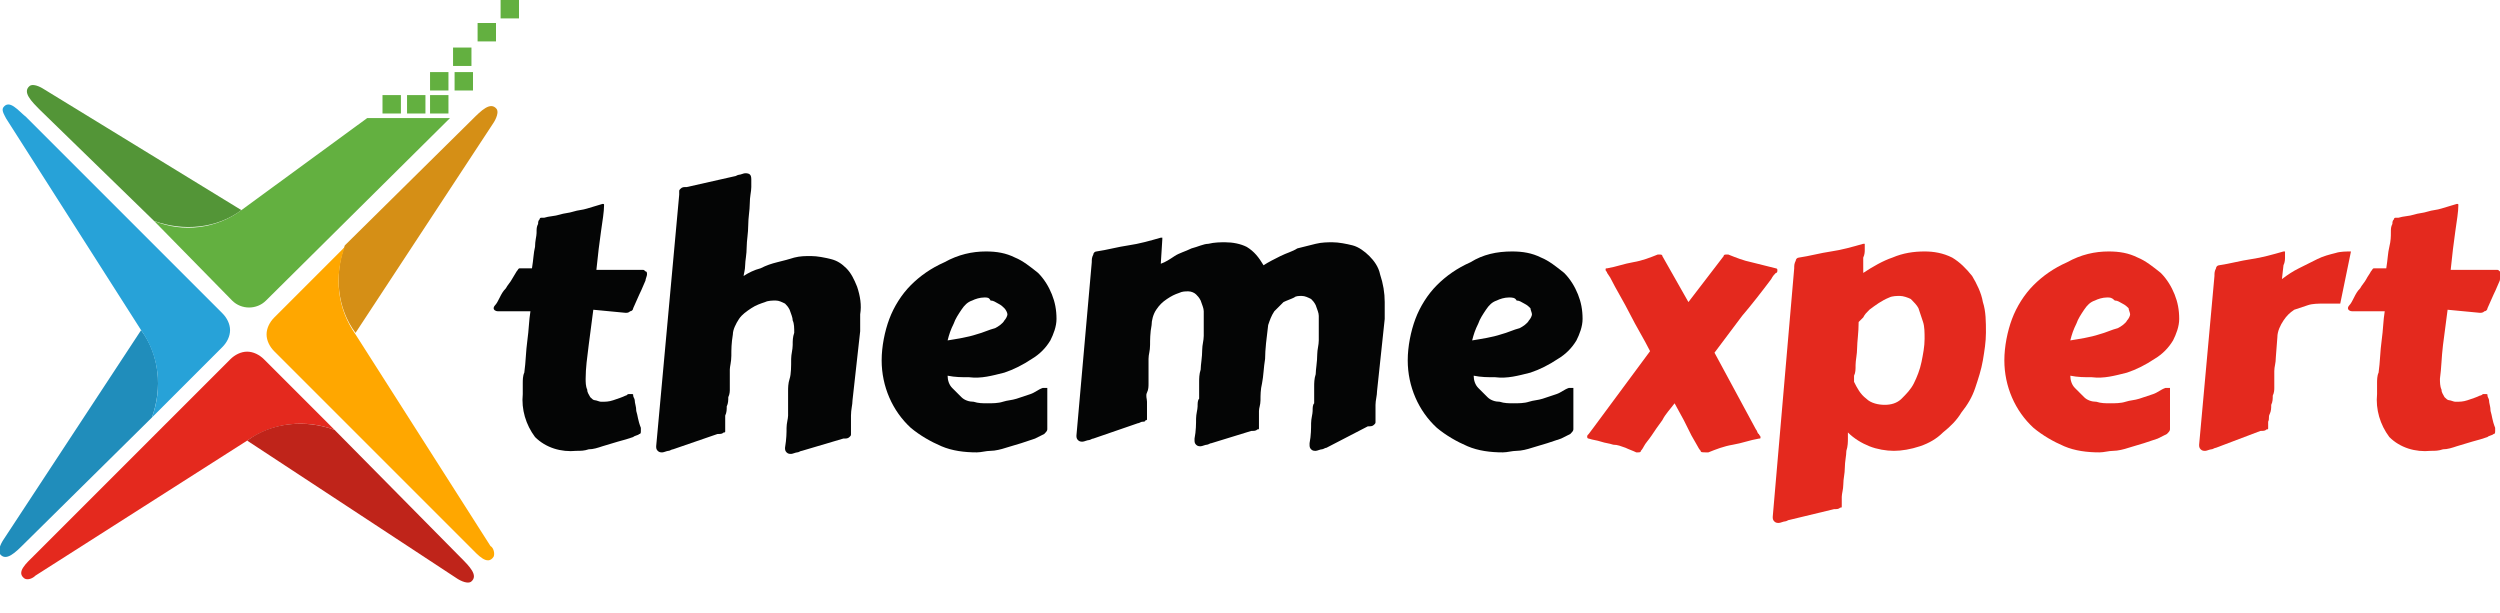 <?xml version="1.0" encoding="utf-8"?>
<!-- Generator: Adobe Illustrator 24.3.0, SVG Export Plug-In . SVG Version: 6.00 Build 0)  -->
<svg version="1.1" id="Layer_1" xmlns="http://www.w3.org/2000/svg" xmlns:xlink="http://www.w3.org/1999/xlink" x="0px" y="0px"
	 viewBox="0 0 163 40" style="enable-background:new 0 0 163 40;" xml:space="preserve">
<style type="text/css">
	.st0{fill:#952828;fill-opacity:0;}
	.st1{fill:#63B040;}
	.st2{fill:#539537;}
	.st3{fill:#D58F16;}
	.st4{fill:#FFA700;}
	.st5{fill:#E4291E;}
	.st6{fill:#BF241A;}
	.st7{fill:#208DBB;}
	.st8{fill:#27A2D8;}
	.st9{fill:#040505;}
</style>
<rect id="Rectangle_1815" x="0" y="0" class="st0" width="163" height="40"/>
<g id="Group_757" transform="translate(836 1662.568)">
	<g id="Layer_1_1_" transform="translate(16.739 9.432)">
		<g id="Group_757-2">
			<rect id="Rectangle_1776" x="-827.8" y="-1665.8" class="st1" width="1.2" height="1.2"/>
			<rect id="Rectangle_1777" x="-826.2" y="-1665.8" class="st1" width="1.2" height="1.2"/>
			<rect id="Rectangle_1778" x="-824.7" y="-1665.8" class="st1" width="1.2" height="1.2"/>
			<rect id="Rectangle_1779" x="-824.7" y="-1667.3" class="st1" width="1.2" height="1.2"/>
			<rect id="Rectangle_1780" x="-823.1" y="-1667.3" class="st1" width="1.2" height="1.2"/>
			<rect id="Rectangle_1781" x="-823.2" y="-1668.9" class="st1" width="1.2" height="1.2"/>
			<rect id="Rectangle_1782" x="-821.6" y="-1670.5" class="st1" width="1.2" height="1.2"/>
			<rect id="Rectangle_1783" x="-820.1" y="-1672" class="st1" width="1.2" height="1.2"/>
			<path id="Path_776" class="st1" d="M-837-1658.3c-1.6,1.2-3.8,1.5-5.7,0.7l5.1,5.2c0.6,0.6,1.6,0.6,2.2,0c0,0,0,0,0,0l12-11.9
				l-5.4,0L-837-1658.3z"/>
			<path id="Path_777" class="st2" d="M-837-1658.3c-1.6,1.2-3.8,1.4-5.7,0.7l-7.4-7.2c-0.6-0.6-1.2-1.2-0.7-1.6
				c0.3-0.2,0.9,0.2,0.9,0.2L-837-1658.3"/>
		</g>
	</g>
	<g id="Layer_2_1_" transform="translate(32.48 16.435)">
		<g id="Group_758">
			<path id="Path_778" class="st3" d="M-845.3-1657.3c-1.2-1.6-1.4-3.8-0.7-5.7l8.3-8.2c0.6-0.6,1.2-1.2,1.6-0.7
				c0.2,0.3-0.2,0.9-0.2,0.9L-845.3-1657.3"/>
			<path id="Path_779" class="st4" d="M-836.5-1643.4l-8.8-13.8c-1.2-1.7-1.4-3.8-0.7-5.7l-4.6,4.6c-0.3,0.3-0.5,0.7-0.5,1.1l0,0
				c0,0,0,0,0,0s0,0,0,0l0,0c0,0.4,0.2,0.8,0.5,1.1l12.8,12.8c0.5,0.5,1.1,1.2,1.5,0.6C-836.2-1642.9-836.3-1643.3-836.5-1643.4z"/>
		</g>
	</g>
	<g id="Layer_3" transform="translate(16.414 32.46)">
		<g id="Group_759">
			<path id="Path_780" class="st5" d="M-850.1-1657.5l13.8-8.8c1.7-1.2,3.8-1.4,5.7-0.7l-4.6-4.6c-0.3-0.3-0.7-0.5-1.1-0.5l0,0h0
				l0,0c-0.4,0-0.8,0.2-1.1,0.5l-12.8,12.8c-0.5,0.5-1.2,1.1-0.6,1.5C-850.6-1657.2-850.3-1657.3-850.1-1657.5z"/>
			<path id="Path_781" class="st6" d="M-836.3-1666.3c1.6-1.2,3.8-1.4,5.7-0.7l8.2,8.3c0.6,0.6,1.2,1.2,0.7,1.6
				c-0.3,0.2-0.9-0.2-0.9-0.2L-836.3-1666.3"/>
		</g>
	</g>
	<g id="Layer_4" transform="translate(15 16.259)">
		<path id="Path_782" class="st7" d="M-841.8-1657.3c1.2,1.6,1.4,3.8,0.7,5.7l-8.3,8.2c-0.6,0.6-1.2,1.2-1.6,0.7
			c-0.2-0.3,0.2-0.9,0.2-0.9L-841.8-1657.3"/>
		<path id="Path_783" class="st8" d="M-850.6-1671.1l8.8,13.8c1.2,1.7,1.4,3.8,0.7,5.7l4.6-4.6c0.3-0.3,0.5-0.7,0.5-1.1l0,0
			c0,0,0,0,0,0s0,0,0,0l0,0c0-0.4-0.2-0.8-0.5-1.1l-12.8-12.8c-0.5-0.4-1.1-1.2-1.5-0.6C-850.9-1671.6-850.7-1671.3-850.6-1671.1z"
			/>
	</g>
	<g id="Layer_5" transform="translate(47.184 20.627)">
		<g id="Group_760">
			<path id="Path_784" class="st9" d="M-844.5-1663c-0.1,0.8-0.2,1.5-0.3,2.3c-0.1,0.8-0.2,1.5-0.2,2.2c0,0.2,0,0.5,0.1,0.7
				c0,0.2,0.1,0.3,0.2,0.5c0.1,0.1,0.2,0.2,0.3,0.2c0.1,0,0.3,0.1,0.4,0.1c0.3,0,0.5,0,0.8-0.1c0.3-0.1,0.6-0.2,0.8-0.3
				c0.1,0,0.1-0.1,0.2-0.1c0.1,0,0.1,0,0.2,0c0.1,0,0.1,0,0.1,0.1c0,0.1,0.1,0.2,0.1,0.3c0,0.2,0.1,0.4,0.1,0.7
				c0.1,0.3,0.1,0.6,0.3,1.1c0,0,0,0.1,0,0.1c0,0,0,0,0,0.1c0,0.1,0,0.2-0.1,0.2c-0.1,0.1-0.3,0.1-0.4,0.2c-0.3,0.1-0.6,0.2-1,0.3
				c-0.3,0.1-0.7,0.2-1,0.3c-0.3,0.1-0.6,0.2-0.9,0.2c-0.3,0.1-0.5,0.1-0.8,0.1c-1,0.1-2-0.2-2.7-0.9c-0.6-0.8-0.9-1.8-0.8-2.8
				c0-0.2,0-0.4,0-0.7c0-0.2,0-0.5,0.1-0.7c0.1-0.7,0.1-1.4,0.2-2.1c0.1-0.7,0.1-1.3,0.2-1.9h-1.2c-0.3,0-0.6,0-0.9,0
				c-0.2,0-0.3-0.1-0.3-0.2c0-0.1,0.1-0.2,0.1-0.2c0.1-0.1,0.2-0.3,0.3-0.5c0.1-0.2,0.2-0.4,0.4-0.6c0.1-0.2,0.3-0.4,0.4-0.6
				l0.3-0.5c0.1-0.1,0.1-0.2,0.2-0.2h0.8c0.1-0.6,0.1-1,0.2-1.4c0-0.4,0.1-0.7,0.1-0.9c0-0.3,0-0.4,0.1-0.6c0-0.1,0-0.2,0.1-0.3
				c0-0.1,0.1-0.1,0.1-0.1c0.1,0,0.1,0,0.2,0c0.3-0.1,0.7-0.1,1-0.2c0.3-0.1,0.6-0.1,0.9-0.2c0.3-0.1,0.6-0.1,0.9-0.2
				c0.3-0.1,0.7-0.2,1-0.3c0,0,0,0,0,0c0,0,0,0,0,0c0.1,0,0.1,0,0.1,0.1v0c0,0.4-0.1,1-0.2,1.7s-0.2,1.5-0.3,2.5h3
				c0.1,0,0.1,0,0.2,0.1c0.1,0,0.1,0.1,0.1,0.2c0,0.1-0.1,0.3-0.1,0.4c-0.1,0.2-0.2,0.5-0.4,0.9l-0.4,0.9c0,0.1-0.1,0.2-0.2,0.2
				c-0.1,0.1-0.2,0.1-0.3,0.1L-844.5-1663z"/>
			<path id="Path_785" class="st9" d="M-838.9-1670.5c0,0,0-0.1,0-0.1c0,0,0-0.1,0-0.1c0-0.1,0-0.1,0.1-0.2c0.1-0.1,0.2-0.1,0.4-0.1
				l3.1-0.7c0.1,0,0.2-0.1,0.3-0.1c0.1,0,0.3-0.1,0.4-0.1c0.3,0,0.4,0.1,0.4,0.4c0,0,0,0.2,0,0.5c0,0.3-0.1,0.6-0.1,1.1
				c0,0.4-0.1,0.9-0.1,1.4s-0.1,1-0.1,1.4c0,0.5-0.1,0.9-0.1,1.2c0,0.3-0.1,0.6-0.1,0.7c0.3-0.2,0.7-0.4,1.1-0.5
				c0.4-0.2,0.7-0.3,1.1-0.4c0.4-0.1,0.8-0.2,1.1-0.3c0.4-0.1,0.7-0.1,1.1-0.1c0.4,0,0.9,0.1,1.3,0.2c0.4,0.1,0.7,0.3,1,0.6
				c0.3,0.3,0.5,0.7,0.7,1.2c0.2,0.6,0.3,1.2,0.2,1.8c0,0.2,0,0.4,0,0.5c0,0.2,0,0.4,0,0.6l-0.5,4.5c0,0.3-0.1,0.6-0.1,1s0,0.7,0,1
				c0,0.1,0,0.1,0,0.1c0,0,0,0.1,0,0.1c0,0.1,0,0.1-0.1,0.2c-0.1,0.1-0.2,0.1-0.4,0.1l-2.7,0.8c-0.1,0-0.2,0.1-0.3,0.1
				c-0.1,0-0.3,0.1-0.4,0.1c-0.1,0-0.2,0-0.3-0.1c-0.1-0.1-0.1-0.2-0.1-0.3c0.1-0.6,0.1-1,0.1-1.3c0-0.3,0.1-0.6,0.1-0.8
				c0-0.2,0-0.4,0-0.5c0-0.1,0-0.2,0-0.3c0-0.1,0-0.2,0-0.3c0-0.1,0-0.3,0-0.5c0-0.2,0-0.5,0.1-0.8s0.1-0.8,0.1-1.3
				c0-0.3,0.1-0.6,0.1-0.9c0-0.3,0-0.5,0.1-0.8c0-0.3,0-0.6-0.1-0.8c0-0.2-0.1-0.4-0.2-0.7c-0.1-0.2-0.2-0.3-0.3-0.4
				c-0.2-0.1-0.4-0.2-0.6-0.2c-0.2,0-0.5,0-0.7,0.1c-0.3,0.1-0.6,0.2-0.9,0.4c-0.3,0.2-0.6,0.4-0.8,0.7c-0.2,0.3-0.4,0.7-0.4,1
				c-0.1,0.6-0.1,1-0.1,1.4s-0.1,0.7-0.1,0.9c0,0.2,0,0.4,0,0.6c0,0.1,0,0.3,0,0.4c0,0,0,0.1,0,0.3c0,0.1,0,0.3-0.1,0.5
				c0,0.2,0,0.4-0.1,0.6c0,0.2,0,0.4-0.1,0.6c0,0.2,0,0.4,0,0.5c0,0.1,0,0.2,0,0.3c0,0.1,0,0.1,0,0.1c0,0,0,0.1,0,0.1
				c0,0.1,0,0.1-0.1,0.1c-0.1,0.1-0.2,0.1-0.4,0.1l-2.9,1c-0.1,0-0.2,0.1-0.3,0.1c-0.1,0-0.3,0.1-0.4,0.1c-0.1,0-0.2,0-0.3-0.1
				c-0.1-0.1-0.1-0.2-0.1-0.3L-838.9-1670.5z"/>
			<path id="Path_786" class="st9" d="M-818.9-1666.8c0.7,0,1.3,0.1,1.9,0.4c0.5,0.2,1,0.6,1.5,1c0.4,0.4,0.7,0.9,0.9,1.4
				c0.2,0.5,0.3,1,0.3,1.6c0,0.5-0.2,1-0.4,1.4c-0.3,0.5-0.7,0.9-1.2,1.2c-0.6,0.4-1.2,0.7-1.8,0.9c-0.8,0.2-1.5,0.4-2.3,0.3
				c-0.5,0-0.9,0-1.4-0.1c0,0.3,0.1,0.6,0.3,0.8c0.2,0.2,0.4,0.4,0.6,0.6c0.2,0.2,0.5,0.3,0.8,0.3c0.3,0.1,0.6,0.1,0.9,0.1
				c0.3,0,0.7,0,1-0.1c0.3-0.1,0.6-0.1,0.9-0.2c0.3-0.1,0.6-0.2,0.9-0.3c0.3-0.1,0.5-0.3,0.8-0.4l0.2,0c0,0,0.1,0,0.1,0
				c0,0.2,0,0.5,0,0.7c0,0.2,0,0.5,0,0.8c0,0.3,0,0.6,0,1c0,0,0,0.1,0,0.1c0,0,0,0.1,0,0.1c0,0.1-0.1,0.2-0.2,0.3
				c-0.2,0.1-0.4,0.2-0.6,0.3c-0.3,0.1-0.6,0.2-0.9,0.3c-0.3,0.1-0.7,0.2-1,0.3c-0.3,0.1-0.7,0.2-1,0.2c-0.3,0-0.6,0.1-0.9,0.1
				c-0.8,0-1.6-0.1-2.3-0.4c-0.7-0.3-1.4-0.7-2-1.2c-1.2-1.1-1.9-2.7-1.9-4.4c0-0.9,0.2-1.9,0.5-2.7c0.3-0.8,0.8-1.6,1.4-2.2
				c0.6-0.6,1.3-1.1,2.2-1.5C-820.7-1666.6-819.8-1666.8-818.9-1666.8z M-819-1663.8c-0.3,0-0.6,0.1-0.8,0.2
				c-0.3,0.1-0.5,0.3-0.7,0.6c-0.2,0.3-0.4,0.6-0.5,0.9c-0.2,0.4-0.3,0.7-0.4,1.1c0.6-0.1,1.3-0.2,1.9-0.4c0.4-0.1,0.8-0.3,1.2-0.4
				c0.2-0.1,0.5-0.3,0.6-0.5c0.1-0.1,0.2-0.3,0.2-0.4c0-0.1-0.1-0.3-0.2-0.4c-0.1-0.1-0.2-0.2-0.4-0.3c-0.2-0.1-0.3-0.2-0.5-0.2
				C-818.7-1663.8-818.8-1663.8-819-1663.8z"/>
			<path id="Path_787" class="st9" d="M-796.7-1654c-0.1,0-0.2,0.1-0.3,0.1c-0.1,0-0.3,0.1-0.4,0.1c-0.1,0-0.2,0-0.3-0.1
				c-0.1-0.1-0.1-0.2-0.1-0.3v-0.1c0.1-0.5,0.1-1,0.1-1.3s0.1-0.6,0.1-0.8c0-0.2,0-0.4,0.1-0.5c0-0.1,0-0.2,0-0.3c0-0.1,0-0.2,0-0.3
				s0-0.3,0-0.5c0-0.2,0-0.5,0.1-0.8c0-0.3,0.1-0.8,0.1-1.3c0-0.3,0.1-0.6,0.1-0.9c0-0.3,0-0.5,0-0.8c0-0.3,0-0.6,0-0.8
				c0-0.2-0.1-0.4-0.2-0.7c-0.1-0.2-0.2-0.3-0.3-0.4c-0.2-0.1-0.4-0.2-0.6-0.2c-0.2,0-0.4,0-0.5,0.1c-0.2,0.1-0.5,0.2-0.7,0.3
				c-0.2,0.2-0.4,0.4-0.6,0.6c-0.2,0.3-0.3,0.6-0.4,0.9v0c-0.1,0.8-0.2,1.6-0.2,2.2c-0.1,0.6-0.1,1.1-0.2,1.6
				c-0.1,0.4-0.1,0.8-0.1,1.1c0,0.3-0.1,0.5-0.1,0.7c0,0.2,0,0.4,0,0.5c0,0.1,0,0.3,0,0.4c0,0.1,0,0.1,0,0.1c0,0,0,0.1,0,0.1
				c0,0.1,0,0.1-0.1,0.1c-0.1,0.1-0.2,0.1-0.4,0.1l-2.6,0.8c-0.1,0-0.2,0.1-0.3,0.1c-0.1,0-0.3,0.1-0.4,0.1c-0.1,0-0.2,0-0.3-0.1
				c-0.1-0.1-0.1-0.2-0.1-0.3v-0.1c0.1-0.5,0.1-1,0.1-1.3s0.1-0.6,0.1-0.8c0-0.2,0-0.4,0.1-0.5c0-0.1,0-0.2,0-0.3c0-0.1,0-0.2,0-0.3
				s0-0.3,0-0.5c0-0.2,0-0.5,0.1-0.8c0-0.3,0.1-0.8,0.1-1.3c0-0.3,0.1-0.6,0.1-0.9c0-0.3,0-0.5,0-0.8c0-0.3,0-0.6,0-0.8
				c0-0.2-0.1-0.4-0.2-0.7c-0.1-0.2-0.2-0.3-0.3-0.4c-0.1-0.1-0.3-0.2-0.5-0.2c-0.2,0-0.4,0-0.6,0.1c-0.3,0.1-0.5,0.2-0.8,0.4
				c-0.3,0.2-0.5,0.4-0.7,0.7c-0.2,0.3-0.3,0.7-0.3,1c-0.1,0.5-0.1,1-0.1,1.3c0,0.4-0.1,0.6-0.1,0.9c0,0.2,0,0.4,0,0.5s0,0.3,0,0.4
				c0,0,0,0.1,0,0.2c0,0.1,0,0.3,0,0.5c0,0.2,0,0.4-0.1,0.6s0,0.4,0,0.6c0,0.2,0,0.4,0,0.5c0,0.1,0,0.2,0,0.2v0.2c0,0.1,0,0.1,0,0.2
				c0,0.1,0,0.1-0.1,0.1c0,0.1-0.1,0.1-0.2,0.1c-0.1,0-0.2,0.1-0.3,0.1l-2.9,1c-0.1,0-0.2,0.1-0.3,0.1c-0.1,0-0.3,0.1-0.4,0.1
				c-0.1,0-0.2,0-0.3-0.1c-0.1-0.1-0.1-0.2-0.1-0.3l1-11.3c0-0.2,0-0.3,0.1-0.5c0-0.1,0.1-0.2,0.2-0.2c0.7-0.1,1.4-0.3,2.1-0.4
				c0.7-0.1,1.4-0.3,2.1-0.5c0.1,0,0.1,0,0.1,0c0,0,0,0.1,0,0.1l-0.1,1.6c0.3-0.1,0.6-0.3,0.9-0.5c0.3-0.2,0.7-0.3,1.1-0.5
				c0.4-0.1,0.8-0.3,1.1-0.3c0.4-0.1,0.8-0.1,1.1-0.1c0.5,0,1,0.1,1.4,0.3c0.5,0.3,0.8,0.7,1.1,1.2c0.3-0.2,0.7-0.4,1.1-0.6
				c0.4-0.2,0.8-0.3,1.1-0.5c0.4-0.1,0.8-0.2,1.2-0.3c0.4-0.1,0.8-0.1,1.1-0.1c0.4,0,0.9,0.1,1.3,0.2c0.4,0.1,0.8,0.4,1.1,0.7
				c0.3,0.3,0.6,0.7,0.7,1.2c0.2,0.6,0.3,1.2,0.3,1.8c0,0.2,0,0.4,0,0.5c0,0.2,0,0.4,0,0.6l-0.5,4.7c0,0.3-0.1,0.6-0.1,0.9
				c0,0.3,0,0.6,0,0.9c0,0.1,0,0.1,0,0.1s0,0.1,0,0.1c0,0.1,0,0.1-0.1,0.2c-0.1,0.1-0.2,0.1-0.4,0.1L-796.7-1654z"/>
			<path id="Path_788" class="st9" d="M-784.6-1666.8c0.7,0,1.3,0.1,1.9,0.4c0.5,0.2,1,0.6,1.5,1c0.4,0.4,0.7,0.9,0.9,1.4
				c0.2,0.5,0.3,1,0.3,1.6c0,0.5-0.2,1-0.4,1.4c-0.3,0.5-0.7,0.9-1.2,1.2c-0.6,0.4-1.2,0.7-1.8,0.9c-0.8,0.2-1.5,0.4-2.3,0.3
				c-0.5,0-0.9,0-1.4-0.1c0,0.3,0.1,0.6,0.3,0.8c0.2,0.2,0.4,0.4,0.6,0.6c0.2,0.2,0.5,0.3,0.8,0.3c0.3,0.1,0.6,0.1,0.9,0.1
				c0.3,0,0.7,0,1-0.1c0.3-0.1,0.6-0.1,0.9-0.2c0.3-0.1,0.6-0.2,0.9-0.3c0.3-0.1,0.5-0.3,0.8-0.4l0.2,0c0,0,0.1,0,0.1,0
				c0,0.2,0,0.5,0,0.7c0,0.2,0,0.5,0,0.8c0,0.3,0,0.6,0,1c0,0,0,0.1,0,0.1c0,0,0,0.1,0,0.1c0,0.1-0.1,0.2-0.2,0.3
				c-0.2,0.1-0.4,0.2-0.6,0.3c-0.3,0.1-0.6,0.2-0.9,0.3c-0.3,0.1-0.7,0.2-1,0.3c-0.3,0.1-0.7,0.2-1,0.2c-0.3,0-0.6,0.1-0.9,0.1
				c-0.8,0-1.6-0.1-2.3-0.4c-0.7-0.3-1.4-0.7-2-1.2c-1.2-1.1-1.9-2.7-1.9-4.4c0-0.9,0.2-1.9,0.5-2.7c0.3-0.8,0.8-1.6,1.4-2.2
				c0.6-0.6,1.3-1.1,2.2-1.5C-786.5-1666.6-785.6-1666.8-784.6-1666.8z M-784.8-1663.8c-0.3,0-0.6,0.1-0.8,0.2
				c-0.3,0.1-0.5,0.3-0.7,0.6c-0.2,0.3-0.4,0.6-0.5,0.9c-0.2,0.4-0.3,0.7-0.4,1.1c0.6-0.1,1.3-0.2,1.9-0.4c0.4-0.1,0.8-0.3,1.2-0.4
				c0.2-0.1,0.5-0.3,0.6-0.5c0.1-0.1,0.2-0.3,0.2-0.4c0-0.1-0.1-0.3-0.1-0.4c-0.1-0.1-0.2-0.2-0.4-0.3c-0.2-0.1-0.3-0.2-0.5-0.2
				C-784.4-1663.8-784.6-1663.8-784.8-1663.8L-784.8-1663.8z"/>
			<path id="Path_789" class="st5" d="M-772.3-1653.8c0,0-0.1-0.1-0.2-0.3l-0.4-0.7l-0.5-1l-0.6-1.1c-0.3,0.4-0.6,0.7-0.8,1.1
				c-0.3,0.4-0.5,0.7-0.7,1c-0.2,0.3-0.4,0.5-0.5,0.7s-0.2,0.3-0.2,0.3c0,0.1-0.1,0.1-0.2,0.1c0,0-0.1,0-0.1,0
				c-0.2-0.1-0.5-0.2-0.7-0.3c-0.3-0.1-0.5-0.2-0.8-0.2c-0.3-0.1-0.5-0.1-0.8-0.2c-0.3-0.1-0.5-0.1-0.8-0.2c-0.1,0-0.1-0.1-0.1-0.1
				c0-0.1,0-0.1,0.1-0.2l0.3-0.4l3.7-5c-0.4-0.8-0.9-1.6-1.3-2.4c-0.4-0.8-0.9-1.6-1.3-2.4l-0.2-0.3c0-0.1-0.1-0.1-0.1-0.2
				c0-0.1,0-0.1,0.1-0.1c0.6-0.1,1.1-0.3,1.7-0.4c0.6-0.1,1.1-0.3,1.6-0.5c0,0,0.1,0,0.1,0c0.1,0,0.2,0,0.2,0.1l1.7,3l2.3-3
				c0-0.1,0.1-0.1,0.2-0.1c0,0,0.1,0,0.1,0c0.5,0.2,1,0.4,1.5,0.5l1.6,0.4c0.1,0,0.1,0.1,0.1,0.1c0,0.1,0,0.2-0.1,0.2
				c-0.1,0.1-0.2,0.2-0.3,0.4c-0.6,0.8-1.3,1.7-1.9,2.4c-0.6,0.8-1.2,1.6-1.8,2.4l2.7,5c0.1,0.1,0.1,0.3,0.2,0.3
				c0,0.1,0.1,0.1,0.1,0.2c0,0.1,0,0.1-0.1,0.1c-0.6,0.1-1.1,0.3-1.7,0.4c-0.6,0.1-1.1,0.3-1.6,0.5c0,0-0.1,0-0.1,0
				C-772.2-1653.7-772.3-1653.7-772.3-1653.8z"/>
			<path id="Path_790" class="st5" d="M-761.7-1665.4c0.6-0.4,1.3-0.8,1.9-1c0.7-0.3,1.4-0.4,2.1-0.4c0.6,0,1.2,0.1,1.8,0.4
				c0.5,0.3,0.9,0.7,1.3,1.2c0.3,0.5,0.6,1.1,0.7,1.7c0.2,0.6,0.2,1.3,0.2,2c0,0.6-0.1,1.2-0.2,1.8c-0.1,0.6-0.3,1.2-0.5,1.8
				c-0.2,0.6-0.5,1.1-0.9,1.6c-0.3,0.5-0.7,0.9-1.2,1.3c-0.4,0.4-0.9,0.7-1.5,0.9c-0.6,0.2-1.2,0.3-1.7,0.3c-0.5,0-1.1-0.1-1.6-0.3
				c-0.5-0.2-1-0.5-1.4-0.9c0,0,0,0.2,0,0.4c0,0.2,0,0.5-0.1,0.8c0,0.3-0.1,0.7-0.1,1.1c0,0.4-0.1,0.7-0.1,1.1
				c0,0.3-0.1,0.6-0.1,0.8c0,0.2,0,0.4,0,0.4c0,0.1,0,0.1,0,0.1c0,0,0,0.1,0,0.1c0,0.1,0,0.1-0.1,0.1c-0.1,0.1-0.2,0.1-0.4,0.1
				l-2.9,0.7c-0.1,0-0.2,0.1-0.3,0.1c-0.1,0-0.3,0.1-0.4,0.1c-0.1,0-0.2,0-0.3-0.1c-0.1-0.1-0.1-0.2-0.1-0.3l1.4-16.2
				c0-0.2,0-0.3,0.1-0.5c0-0.1,0.1-0.2,0.2-0.2c0.7-0.1,1.4-0.3,2.1-0.4c0.7-0.1,1.4-0.3,2.1-0.5c0.1,0,0.1,0,0.1,0c0,0,0,0.1,0,0.1
				c0,0,0,0,0,0.1c0,0,0,0.1,0,0.2c0,0.1,0,0.3-0.1,0.5L-761.7-1665.4z M-762-1662.2c0,0.7-0.1,1.3-0.1,1.7s-0.1,0.8-0.1,1.1
				c0,0.3,0,0.5-0.1,0.7c0,0.2,0,0.3,0,0.4c0.2,0.4,0.4,0.8,0.8,1.1c0.3,0.3,0.8,0.4,1.2,0.4c0.4,0,0.8-0.1,1.1-0.4
				c0.3-0.3,0.6-0.6,0.8-1c0.2-0.4,0.4-0.9,0.5-1.4c0.1-0.5,0.2-1,0.2-1.5c0-0.4,0-0.8-0.1-1.1c-0.1-0.3-0.2-0.6-0.3-0.9
				c-0.1-0.2-0.3-0.4-0.5-0.6c-0.2-0.1-0.5-0.2-0.7-0.2c-0.2,0-0.5,0-0.7,0.1c-0.5,0.2-0.9,0.5-1.3,0.8c-0.2,0.2-0.3,0.3-0.4,0.5
				L-762-1662.2z"/>
			<path id="Path_791" class="st5" d="M-745.7-1666.8c0.7,0,1.3,0.1,1.9,0.4c0.5,0.2,1,0.6,1.5,1c0.4,0.4,0.7,0.9,0.9,1.4
				c0.2,0.5,0.3,1,0.3,1.6c0,0.5-0.2,1-0.4,1.4c-0.3,0.5-0.7,0.9-1.2,1.2c-0.6,0.4-1.2,0.7-1.8,0.9c-0.8,0.2-1.5,0.4-2.3,0.3
				c-0.5,0-0.9,0-1.4-0.1c0,0.3,0.1,0.6,0.3,0.8c0.2,0.2,0.4,0.4,0.6,0.6c0.2,0.2,0.5,0.3,0.8,0.3c0.3,0.1,0.6,0.1,0.9,0.1
				c0.3,0,0.7,0,1-0.1c0.3-0.1,0.6-0.1,0.9-0.2c0.3-0.1,0.6-0.2,0.9-0.3c0.3-0.1,0.5-0.3,0.8-0.4l0.2,0c0,0,0.1,0,0.1,0
				c0,0.2,0,0.5,0,0.7c0,0.2,0,0.5,0,0.8c0,0.3,0,0.6,0,1c0,0,0,0.1,0,0.1c0,0,0,0.1,0,0.1c0,0.1-0.1,0.2-0.2,0.3
				c-0.2,0.1-0.4,0.2-0.6,0.3c-0.3,0.1-0.6,0.2-0.9,0.3c-0.3,0.1-0.7,0.2-1,0.3c-0.3,0.1-0.7,0.2-1,0.2c-0.3,0-0.6,0.1-0.9,0.1
				c-0.8,0-1.6-0.1-2.3-0.4c-0.7-0.3-1.4-0.7-2-1.2c-1.2-1.1-1.9-2.7-1.9-4.4c0-0.9,0.2-1.9,0.5-2.7c0.3-0.8,0.8-1.6,1.4-2.2
				c0.6-0.6,1.3-1.1,2.2-1.5C-747.5-1666.6-746.6-1666.8-745.7-1666.8z M-745.8-1663.8c-0.3,0-0.6,0.1-0.8,0.2
				c-0.3,0.1-0.5,0.3-0.7,0.6c-0.2,0.3-0.4,0.6-0.5,0.9c-0.2,0.4-0.3,0.7-0.4,1.1c0.6-0.1,1.3-0.2,1.9-0.4c0.4-0.1,0.8-0.3,1.2-0.4
				c0.2-0.1,0.5-0.3,0.6-0.5c0.1-0.1,0.2-0.3,0.2-0.4c0-0.1-0.1-0.3-0.1-0.4c-0.1-0.1-0.2-0.2-0.4-0.3c-0.2-0.1-0.3-0.2-0.5-0.2
				C-745.5-1663.8-745.6-1663.8-745.8-1663.8z"/>
			<path id="Path_792" class="st5" d="M-730.6-1663.4l-0.5,0c-0.2,0-0.4,0-0.6,0c-0.3,0-0.7,0-1,0.1c-0.3,0.1-0.6,0.2-0.9,0.3
				c-0.3,0.2-0.5,0.4-0.7,0.7c-0.2,0.3-0.4,0.7-0.4,1.1l-0.1,1.3c0,0.4-0.1,0.6-0.1,0.9c0,0.2,0,0.4,0,0.5c0,0.1,0,0.3,0,0.4
				c0,0,0,0.1,0,0.2c0,0.1,0,0.3-0.1,0.5c0,0.2,0,0.4-0.1,0.6c0,0.2,0,0.4-0.1,0.6s0,0.3-0.1,0.5c0,0.1,0,0.2,0,0.2
				c0,0.1,0,0.1,0,0.1c0,0,0,0.1,0,0.1c0,0.1,0,0.1-0.1,0.1c-0.1,0.1-0.2,0.1-0.4,0.1l-2.9,1.1c-0.1,0-0.2,0.1-0.3,0.1
				c-0.1,0-0.3,0.1-0.4,0.1c-0.1,0-0.2,0-0.3-0.1c-0.1-0.1-0.1-0.2-0.1-0.3l1-11c0-0.2,0-0.3,0.1-0.5c0-0.1,0.1-0.2,0.2-0.2
				c0.7-0.1,1.4-0.3,2.1-0.4c0.7-0.1,1.4-0.3,2.1-0.5c0.1,0,0.1,0,0.1,0c0,0,0,0.1,0,0.1c0,0,0,0,0,0.1c0,0,0,0.1,0,0.2
				c0,0.1,0,0.3-0.1,0.5l-0.1,0.9c0.4-0.3,0.7-0.5,1.1-0.7c0.4-0.2,0.8-0.4,1.2-0.6c0.4-0.2,0.8-0.3,1.2-0.4c0.3-0.1,0.7-0.1,1-0.1
				L-730.6-1663.4z"/>
			<path id="Path_793" class="st5" d="M-723.6-1663c-0.1,0.8-0.2,1.5-0.3,2.3c-0.1,0.8-0.1,1.5-0.2,2.2c0,0.2,0,0.5,0.1,0.7
				c0,0.2,0.1,0.3,0.2,0.5c0.1,0.1,0.2,0.2,0.3,0.2c0.1,0,0.3,0.1,0.4,0.1c0.3,0,0.5,0,0.8-0.1c0.3-0.1,0.6-0.2,0.8-0.3
				c0.1,0,0.2-0.1,0.2-0.1c0.1,0,0.1,0,0.2,0c0.1,0,0.1,0,0.1,0.1c0,0.1,0.1,0.2,0.1,0.3c0,0.2,0.1,0.4,0.1,0.7
				c0.1,0.3,0.1,0.6,0.3,1.1c0,0,0,0.1,0,0.1c0,0,0,0,0,0.1c0,0.1,0,0.2-0.1,0.2c-0.1,0.1-0.3,0.1-0.4,0.2c-0.3,0.1-0.6,0.2-1,0.3
				c-0.3,0.1-0.7,0.2-1,0.3c-0.3,0.1-0.6,0.2-0.9,0.2c-0.3,0.1-0.5,0.1-0.8,0.1c-1,0.1-2-0.2-2.7-0.9c-0.6-0.8-0.9-1.8-0.8-2.8
				c0-0.2,0-0.4,0-0.7c0-0.2,0-0.5,0.1-0.7c0.1-0.7,0.1-1.4,0.2-2.1c0.1-0.7,0.1-1.3,0.2-1.9h-1.2c-0.3,0-0.6,0-0.9,0
				c-0.2,0-0.3-0.1-0.3-0.2c0-0.1,0.1-0.2,0.1-0.2c0.1-0.1,0.2-0.3,0.3-0.5c0.1-0.2,0.2-0.4,0.4-0.6c0.1-0.2,0.3-0.4,0.4-0.6
				s0.2-0.3,0.3-0.5c0.1-0.1,0.1-0.2,0.2-0.2h0.8c0.1-0.6,0.1-1,0.2-1.4s0.1-0.7,0.1-0.9c0-0.3,0-0.4,0.1-0.6c0-0.1,0-0.2,0.1-0.3
				c0-0.1,0.1-0.1,0.1-0.1c0.1,0,0.1,0,0.2,0c0.3-0.1,0.7-0.1,1-0.2c0.3-0.1,0.6-0.1,0.9-0.2c0.3-0.1,0.6-0.1,0.9-0.2
				c0.3-0.1,0.7-0.2,1-0.3c0,0,0,0,0,0c0,0,0,0,0,0c0.1,0,0.1,0,0.1,0.1v0c0,0.4-0.1,1-0.2,1.7c-0.1,0.7-0.2,1.5-0.3,2.5h3
				c0.1,0,0.1,0,0.2,0.1c0.1,0,0.1,0.1,0.1,0.2c0,0.1-0.1,0.3-0.1,0.4c-0.1,0.2-0.2,0.5-0.4,0.9l-0.4,0.9c0,0.1-0.1,0.2-0.2,0.2
				c-0.1,0.1-0.2,0.1-0.3,0.1L-723.6-1663z"/>
		</g>
	</g>
</g>
</svg>
